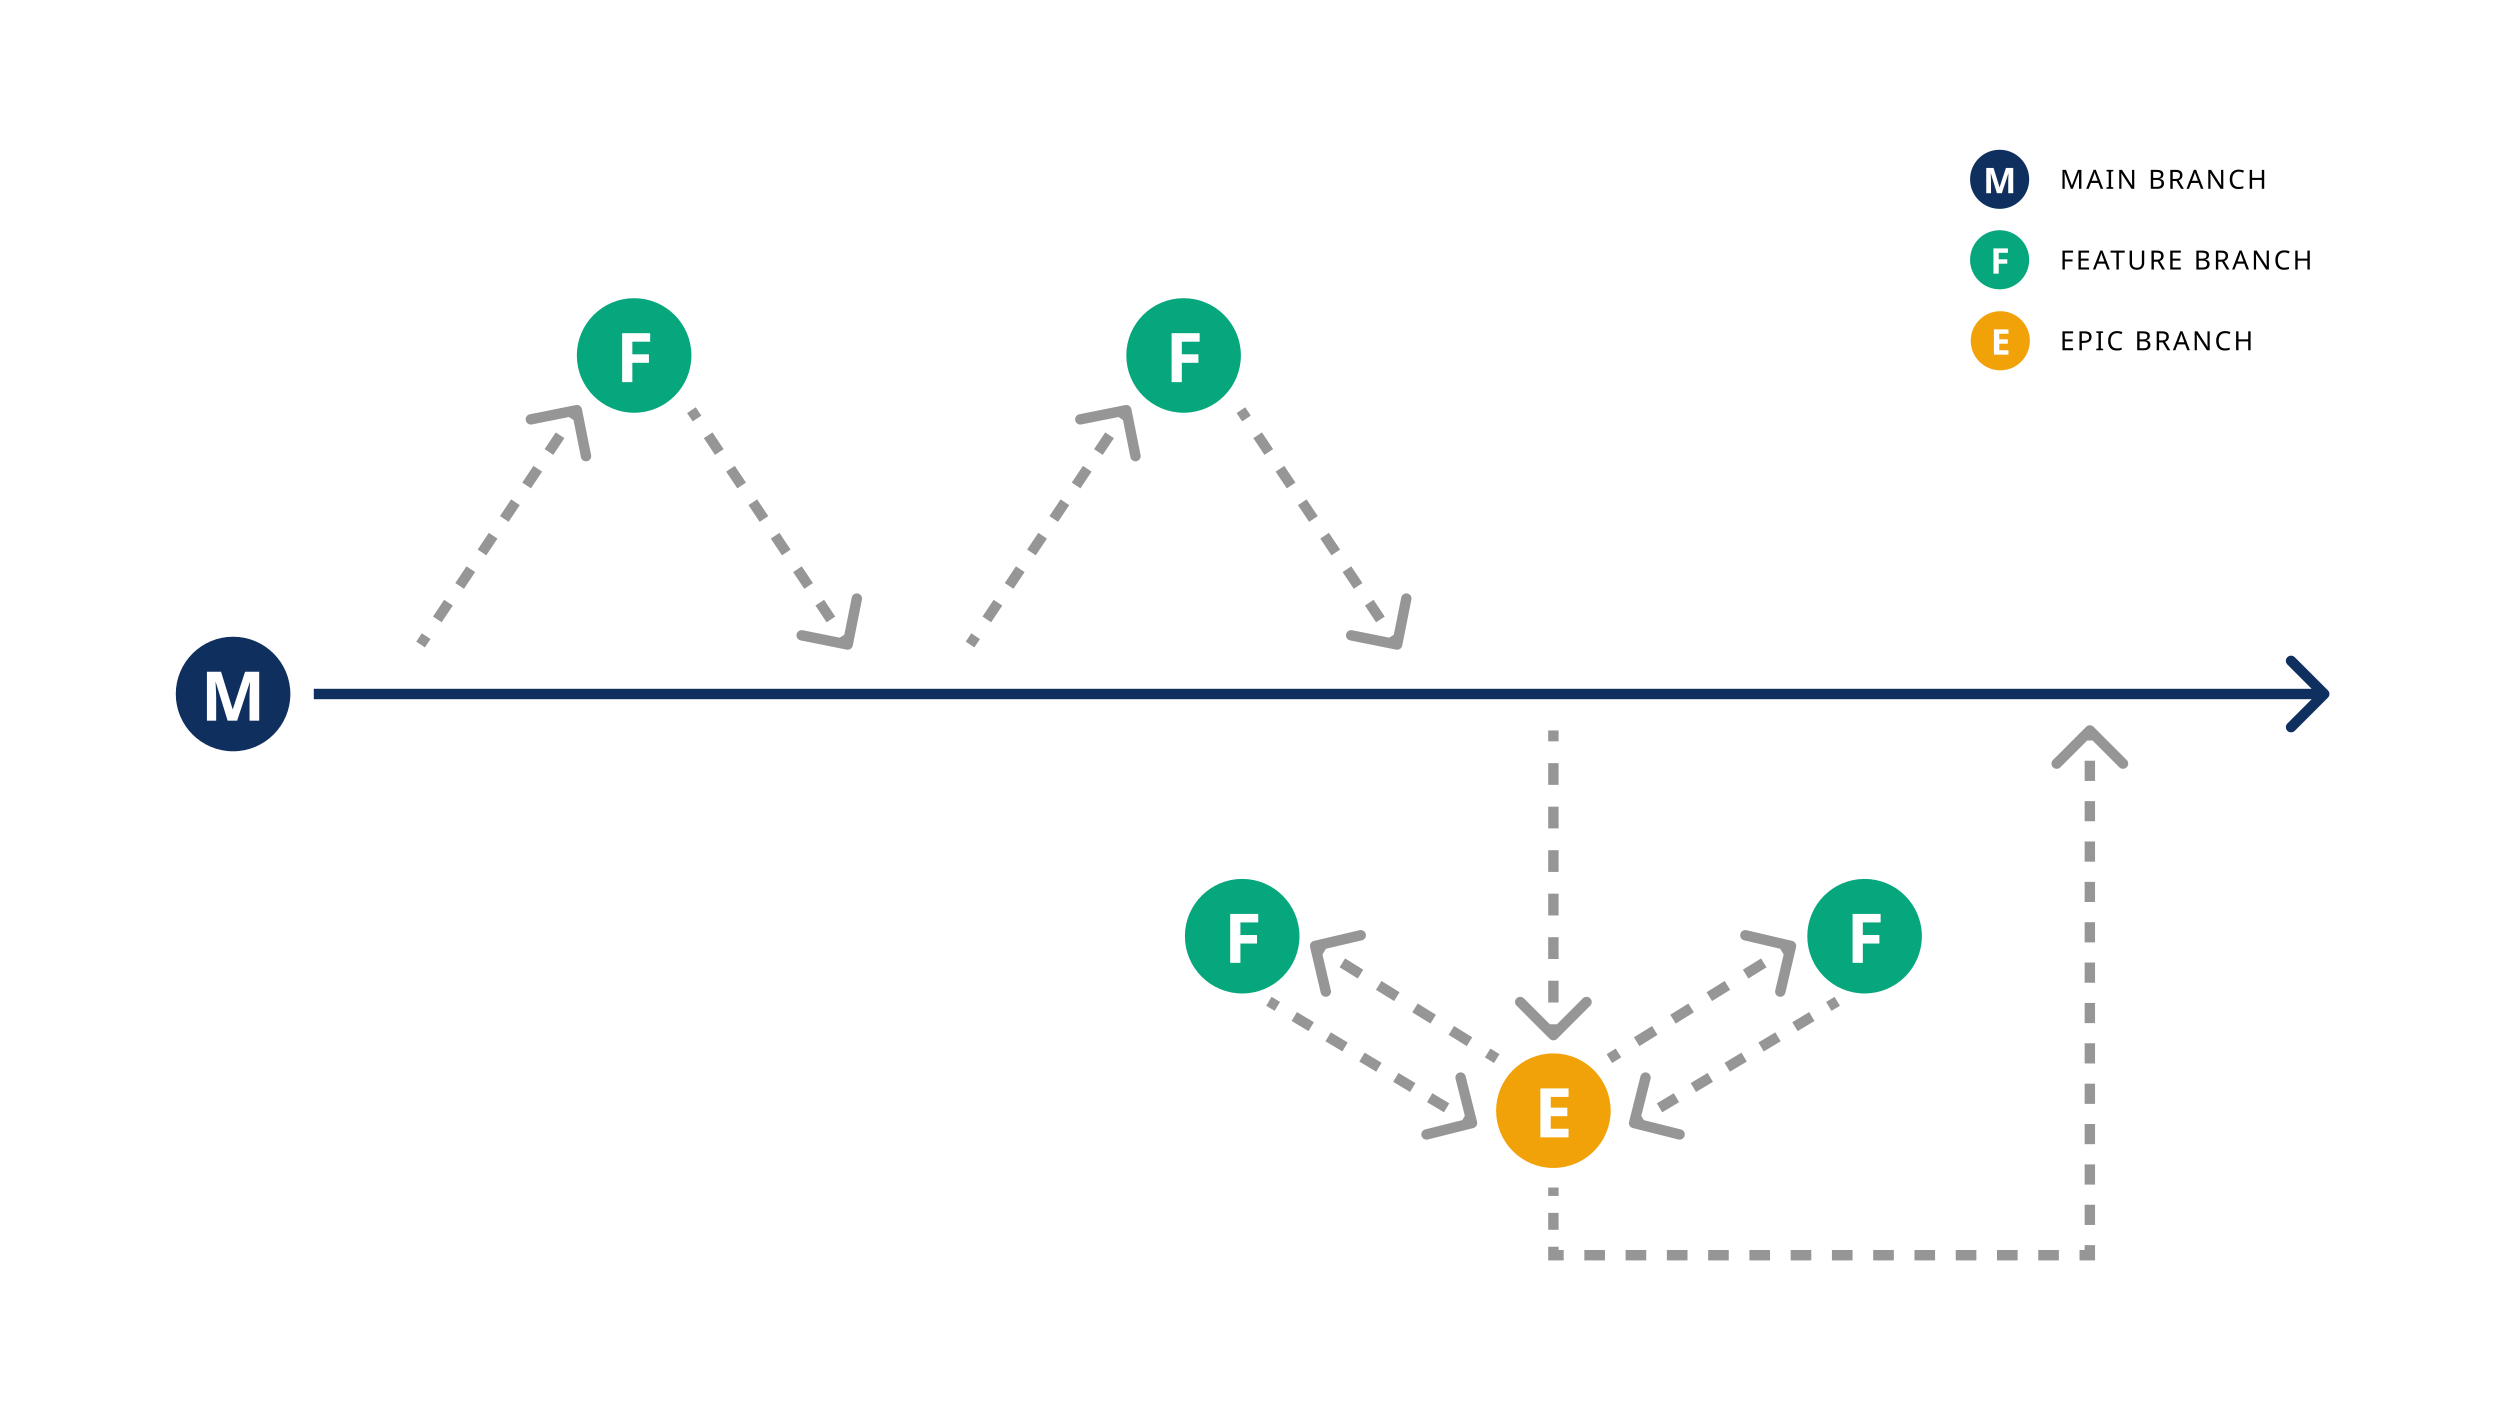 <svg width="1920" height="1080" viewBox="0 0 1920 1080" fill="none" xmlns="http://www.w3.org/2000/svg">
<rect width="1920" height="1080" fill="white"/>
<circle cx="179" cy="533" r="44" fill="#0F2F5F"/>
<path d="M174.806 553.474L165.754 524H165.543C165.578 524.702 165.631 525.754 165.701 527.158C165.771 528.561 165.841 530.07 165.912 531.684C165.982 533.298 166.017 534.737 166.017 536V553.474H158.912V515.895H169.754L178.648 544.632H178.806L188.227 515.895H199.069V553.474H191.648V535.684C191.648 534.491 191.666 533.123 191.701 531.579C191.771 530.035 191.824 528.579 191.859 527.211C191.929 525.807 191.982 524.754 192.017 524.053H191.806L182.122 553.474H174.806Z" fill="white"/>
<circle cx="1535.71" cy="137.705" r="22.705" fill="#0F2F5F"/>
<path d="M1533.64 148.373L1528.97 133.163H1528.86C1528.88 133.526 1528.91 134.069 1528.94 134.793C1528.98 135.517 1529.01 136.296 1529.05 137.129C1529.09 137.962 1529.1 138.704 1529.1 139.356V148.373H1525.44V128.981H1531.03L1535.62 143.81H1535.7L1540.57 128.981H1546.16V148.373H1542.33V139.193C1542.33 138.577 1542.34 137.871 1542.36 137.074C1542.39 136.278 1542.42 135.526 1542.44 134.82C1542.48 134.096 1542.5 133.553 1542.52 133.191H1542.41L1537.42 148.373H1533.64Z" fill="white"/>
<circle cx="1193" cy="853" r="44" fill="#F1A208"/>
<path d="M1204.64 873.474H1183.01V835.895H1204.64V842.421H1190.96V850.684H1203.7V857.211H1190.96V866.895H1204.64V873.474Z" fill="white"/>
<circle cx="1536.22" cy="261.705" r="22.705" fill="#F1A208"/>
<path d="M1542.49 272.373H1531.33V252.981H1542.49V256.349H1535.43V260.613H1542V263.98H1535.43V268.978H1542.49V272.373Z" fill="white"/>
<circle cx="487" cy="273" r="44" fill="#06A77D"/>
<path d="M485.636 293.474H477.794V255.895H499.32V262.421H485.636V272.105H498.373V278.632H485.636V293.474Z" fill="white"/>
<circle cx="1535.71" cy="199.5" r="22.705" fill="#06A77D"/>
<path d="M1535.02 210.168H1530.97V190.776H1542.08V194.144H1535.02V199.141H1541.59V202.509H1535.02V210.168Z" fill="white"/>
<circle cx="954" cy="719" r="44" fill="#06A77D"/>
<path d="M952.636 739.474H944.794V701.895H966.32V708.421H952.636V718.105H965.373V724.632H952.636V739.474Z" fill="white"/>
<circle cx="1432" cy="719" r="44" fill="#06A77D"/>
<path d="M1430.64 739.474H1422.79V701.895H1444.32V708.421H1430.64V718.105H1443.37V724.632H1430.64V739.474Z" fill="white"/>
<circle cx="909" cy="273" r="44" fill="#06A77D"/>
<path d="M907.636 293.474H899.794V255.895H921.32V262.421H907.636V272.105H920.373V278.632H907.636V293.474Z" fill="white"/>
<path d="M1787.83 535.828C1789.39 534.266 1789.39 531.734 1787.83 530.172L1762.37 504.716C1760.81 503.154 1758.28 503.154 1756.72 504.716C1755.15 506.278 1755.15 508.81 1756.72 510.373L1779.34 533L1756.72 555.627C1755.15 557.19 1755.15 559.722 1756.72 561.284C1758.28 562.846 1760.81 562.846 1762.37 561.284L1787.83 535.828ZM241 537H1785V529H241V537Z" fill="#0F2F5F"/>
<path d="M446.922 314.216C446.489 312.049 444.382 310.644 442.216 311.078L406.915 318.138C404.748 318.571 403.344 320.678 403.777 322.845C404.21 325.011 406.317 326.416 408.484 325.983L439.862 319.707L446.138 351.085C446.571 353.252 448.678 354.656 450.845 354.223C453.011 353.79 454.416 351.683 453.982 349.516L446.922 314.216ZM326.328 497.219L330.614 490.79L323.958 486.353L319.672 492.781L326.328 497.219ZM339.185 477.933L347.757 465.076L341.1 460.638L332.529 473.495L339.185 477.933ZM356.328 452.219L364.9 439.362L358.243 434.924L349.672 447.781L356.328 452.219ZM373.471 426.505L382.042 413.647L375.386 409.21L366.815 422.067L373.471 426.505ZM390.614 400.79L399.185 387.933L392.529 383.495L383.958 396.353L390.614 400.79ZM407.757 375.076L416.328 362.219L409.672 357.781L401.1 370.638L407.757 375.076ZM424.9 349.362L433.471 336.505L426.815 332.067L418.243 344.924L424.9 349.362ZM442.042 323.647L446.328 317.219L439.672 312.781L435.386 319.21L442.042 323.647Z" fill="#969696"/>
<path d="M654.922 495.784C654.489 497.951 652.382 499.356 650.216 498.922L614.915 491.862C612.748 491.429 611.344 489.322 611.777 487.155C612.21 484.989 614.317 483.584 616.484 484.017L647.862 490.293L654.138 458.915C654.571 456.748 656.678 455.344 658.845 455.777C661.011 456.21 662.416 458.317 661.982 460.484L654.922 495.784ZM534.328 312.781L538.614 319.21L531.958 323.647L527.672 317.219L534.328 312.781ZM547.185 332.067L555.757 344.924L549.1 349.362L540.529 336.505L547.185 332.067ZM564.328 357.781L572.9 370.638L566.243 375.076L557.672 362.219L564.328 357.781ZM581.471 383.495L590.042 396.353L583.386 400.79L574.815 387.933L581.471 383.495ZM598.614 409.21L607.185 422.067L600.529 426.505L591.958 413.647L598.614 409.21ZM615.757 434.924L624.328 447.781L617.672 452.219L609.1 439.362L615.757 434.924ZM632.9 460.638L641.471 473.495L634.815 477.933L626.243 465.076L632.9 460.638ZM650.042 486.353L654.328 492.781L647.672 497.219L643.386 490.79L650.042 486.353Z" fill="#969696"/>
<path d="M868.922 314.216C868.489 312.049 866.382 310.644 864.216 311.078L828.915 318.138C826.748 318.571 825.344 320.678 825.777 322.845C826.21 325.011 828.317 326.416 830.484 325.983L861.862 319.707L868.138 351.085C868.571 353.252 870.678 354.656 872.845 354.223C875.011 353.79 876.416 351.683 875.982 349.516L868.922 314.216ZM748.328 497.219L752.614 490.79L745.958 486.353L741.672 492.781L748.328 497.219ZM761.185 477.933L769.757 465.076L763.1 460.638L754.529 473.495L761.185 477.933ZM778.328 452.219L786.9 439.362L780.243 434.924L771.672 447.781L778.328 452.219ZM795.471 426.505L804.042 413.647L797.386 409.21L788.815 422.067L795.471 426.505ZM812.614 400.79L821.185 387.933L814.529 383.495L805.958 396.353L812.614 400.79ZM829.757 375.076L838.328 362.219L831.672 357.781L823.1 370.638L829.757 375.076ZM846.9 349.362L855.471 336.505L848.815 332.067L840.243 344.924L846.9 349.362ZM864.042 323.647L868.328 317.219L861.672 312.781L857.386 319.21L864.042 323.647Z" fill="#969696"/>
<path d="M1076.92 495.784C1076.49 497.951 1074.38 499.356 1072.22 498.922L1036.91 491.862C1034.75 491.429 1033.34 489.322 1033.78 487.155C1034.21 484.989 1036.32 483.584 1038.48 484.017L1069.86 490.293L1076.14 458.915C1076.57 456.748 1078.68 455.344 1080.84 455.777C1083.01 456.21 1084.42 458.317 1083.98 460.484L1076.92 495.784ZM956.328 312.781L960.614 319.21L953.958 323.647L949.672 317.219L956.328 312.781ZM969.185 332.067L977.757 344.924L971.1 349.362L962.529 336.505L969.185 332.067ZM986.328 357.781L994.9 370.638L988.243 375.076L979.672 362.219L986.328 357.781ZM1003.47 383.495L1012.04 396.353L1005.39 400.79L996.815 387.933L1003.47 383.495ZM1020.61 409.21L1029.19 422.067L1022.53 426.505L1013.96 413.647L1020.61 409.21ZM1037.76 434.924L1046.33 447.781L1039.67 452.219L1031.1 439.362L1037.76 434.924ZM1054.9 460.638L1063.47 473.495L1056.81 477.933L1048.24 465.076L1054.9 460.638ZM1072.04 486.353L1076.33 492.781L1069.67 497.219L1065.39 490.79L1072.04 486.353Z" fill="#969696"/>
<path d="M1190.17 797.828C1191.73 799.391 1194.27 799.391 1195.83 797.828L1221.28 772.373C1222.85 770.81 1222.85 768.278 1221.28 766.716C1219.72 765.154 1217.19 765.154 1215.63 766.716L1193 789.343L1170.37 766.716C1168.81 765.154 1166.28 765.154 1164.72 766.716C1163.15 768.278 1163.15 770.81 1164.72 772.373L1190.17 797.828ZM1189 561V569.357H1197V561H1189ZM1189 586.071V602.786H1197V586.071H1189ZM1189 619.5V636.214H1197V619.5H1189ZM1189 652.929V669.643H1197V652.929H1189ZM1189 686.357V703.071H1197V686.357H1189ZM1189 719.786V736.5H1197V719.786H1189ZM1189 753.214V769.929H1197V753.214H1189ZM1189 786.643V795H1197V786.643H1189Z" fill="#969696"/>
<path d="M1009.09 722.606C1006.94 723.11 1005.6 725.262 1006.11 727.413L1014.33 762.462C1014.83 764.613 1016.98 765.948 1019.13 765.443C1021.28 764.939 1022.62 762.787 1022.11 760.636L1014.81 729.481L1045.96 722.175C1048.11 721.67 1049.45 719.518 1048.94 717.367C1048.44 715.216 1046.29 713.882 1044.14 714.386L1009.09 722.606ZM1007.89 729.9L1014.87 734.225L1019.08 727.425L1012.11 723.1L1007.89 729.9ZM1028.82 742.875L1042.77 751.525L1046.98 744.726L1033.03 736.075L1028.82 742.875ZM1056.72 760.175L1070.67 768.825L1074.88 762.026L1060.93 753.375L1056.72 760.175ZM1084.62 777.475L1098.57 786.125L1102.78 779.325L1088.83 770.675L1084.62 777.475ZM1112.52 794.774L1126.47 803.424L1130.68 796.625L1116.73 787.975L1112.52 794.774ZM1140.42 812.074L1147.39 816.399L1151.61 809.601L1144.63 805.275L1140.42 812.074Z" fill="#969696"/>
<path d="M1376.41 722.606C1378.56 723.11 1379.9 725.262 1379.39 727.413L1371.17 762.462C1370.67 764.613 1368.52 765.948 1366.37 765.443C1364.22 764.939 1362.88 762.787 1363.39 760.636L1370.69 729.481L1339.54 722.175C1337.39 721.67 1336.05 719.518 1336.56 717.367C1337.06 715.216 1339.21 713.882 1341.36 714.386L1376.41 722.606ZM1377.61 729.9L1370.63 734.225L1366.42 727.425L1373.39 723.1L1377.61 729.9ZM1356.68 742.875L1342.73 751.525L1338.52 744.726L1352.47 736.075L1356.68 742.875ZM1328.78 760.175L1314.83 768.825L1310.62 762.026L1324.57 753.375L1328.78 760.175ZM1300.88 777.475L1286.93 786.125L1282.72 779.325L1296.67 770.675L1300.88 777.475ZM1272.98 794.774L1259.03 803.424L1254.82 796.625L1268.77 787.975L1272.98 794.774ZM1245.08 812.074L1238.11 816.399L1233.89 809.601L1240.87 805.275L1245.08 812.074Z" fill="#969696"/>
<path d="M1131.47 866.38C1133.61 865.843 1134.92 863.671 1134.38 861.528L1125.63 826.607C1125.1 824.464 1122.92 823.162 1120.78 823.699C1118.64 824.236 1117.34 826.408 1117.87 828.551L1125.65 859.592L1094.61 867.368C1092.46 867.904 1091.16 870.077 1091.7 872.22C1092.24 874.363 1094.41 875.665 1096.55 875.128L1131.47 866.38ZM972.444 772.431L978.944 776.327L983.056 769.465L976.556 765.569L972.444 772.431ZM991.944 784.118L1004.94 791.91L1009.06 785.048L996.056 777.257L991.944 784.118ZM1017.94 799.702L1030.94 807.493L1035.06 800.632L1022.06 792.84L1017.94 799.702ZM1043.94 815.285L1056.94 823.077L1061.06 816.215L1048.06 808.423L1043.94 815.285ZM1069.94 830.868L1082.94 838.66L1087.06 831.798L1074.06 824.007L1069.94 830.868ZM1095.94 846.452L1108.94 854.243L1113.06 847.382L1100.06 839.59L1095.94 846.452ZM1121.94 862.035L1128.44 865.931L1132.56 859.069L1126.06 855.173L1121.94 862.035Z" fill="#969696"/>
<path d="M1254.03 866.38C1251.89 865.843 1250.58 863.671 1251.12 861.528L1259.87 826.607C1260.4 824.464 1262.58 823.162 1264.72 823.699C1266.86 824.236 1268.16 826.408 1267.63 828.551L1259.85 859.592L1290.89 867.368C1293.04 867.904 1294.34 870.077 1293.8 872.22C1293.26 874.363 1291.09 875.665 1288.95 875.128L1254.03 866.38ZM1413.06 772.431L1406.56 776.327L1402.44 769.465L1408.94 765.569L1413.06 772.431ZM1393.56 784.118L1380.56 791.91L1376.44 785.048L1389.44 777.257L1393.56 784.118ZM1367.56 799.702L1354.56 807.493L1350.44 800.632L1363.44 792.84L1367.56 799.702ZM1341.56 815.285L1328.56 823.077L1324.44 816.215L1337.44 808.423L1341.56 815.285ZM1315.56 830.868L1302.56 838.66L1298.44 831.798L1311.44 824.007L1315.56 830.868ZM1289.56 846.452L1276.56 854.243L1272.44 847.382L1285.44 839.59L1289.56 846.452ZM1263.56 862.035L1257.06 865.931L1252.94 859.069L1259.44 855.173L1263.56 862.035Z" fill="#969696"/>
<path d="M1193 964H1189V968H1193V964ZM1605 964V968H1609V964H1605ZM1607.83 558.172C1606.27 556.609 1603.73 556.609 1602.17 558.172L1576.72 583.627C1575.15 585.19 1575.15 587.722 1576.72 589.284C1578.28 590.846 1580.81 590.846 1582.37 589.284L1605 566.657L1627.63 589.284C1629.19 590.846 1631.72 590.846 1633.28 589.284C1634.85 587.722 1634.85 585.19 1633.28 583.627L1607.83 558.172ZM1189 912V918.5H1197V912H1189ZM1189 931.5V944.5H1197V931.5H1189ZM1189 957.5V964H1197V957.5H1189ZM1193 968H1200.92V960H1193V968ZM1216.77 968H1232.62V960H1216.77V968ZM1248.46 968H1264.31V960H1248.46V968ZM1280.15 968H1296V960H1280.15V968ZM1311.85 968H1327.69V960H1311.85V968ZM1343.54 968H1359.38V960H1343.54V968ZM1375.23 968H1391.08V960H1375.23V968ZM1406.92 968H1422.77V960H1406.92V968ZM1438.62 968H1454.46V960H1438.62V968ZM1470.31 968H1486.15V960H1470.31V968ZM1502 968H1517.85V960H1502V968ZM1533.69 968H1549.54V960H1533.69V968ZM1565.38 968H1581.23V960H1565.38V968ZM1597.08 968H1605V960H1597.08V968ZM1609 964V956.25H1601V964H1609ZM1609 940.75V925.25H1601V940.75H1609ZM1609 909.75V894.25H1601V909.75H1609ZM1609 878.75V863.25H1601V878.75H1609ZM1609 847.75V832.25H1601V847.75H1609ZM1609 816.75V801.25H1601V816.75H1609ZM1609 785.75V770.25H1601V785.75H1609ZM1609 754.75V739.25H1601V754.75H1609ZM1609 723.75V708.25H1601V723.75H1609ZM1609 692.75V677.25H1601V692.75H1609ZM1609 661.75V646.25H1601V661.75H1609ZM1609 630.75V615.25H1601V630.75H1609ZM1609 599.75V584.25H1601V599.75H1609ZM1609 568.75V561H1601V568.75H1609Z" fill="#969696"/>
<path d="M1590.4 145L1585.61 132.244H1585.53C1585.57 132.665 1585.6 133.235 1585.63 133.955C1585.65 134.662 1585.67 135.402 1585.67 136.177V145H1583.98V130.451H1586.69L1591.17 142.371H1591.25L1595.82 130.451H1598.51V145H1596.69V136.054C1596.69 135.348 1596.71 134.648 1596.73 133.955C1596.77 133.263 1596.81 132.699 1596.83 132.264H1596.75L1591.9 145H1590.4ZM1613.32 145L1611.57 140.497H1605.81L1604.07 145H1602.22L1607.9 130.389H1609.55L1615.22 145H1613.32ZM1611.02 138.866L1609.39 134.465C1609.35 134.356 1609.28 134.159 1609.19 133.874C1609.09 133.589 1609 133.297 1608.9 132.998C1608.82 132.685 1608.75 132.448 1608.7 132.285C1608.59 132.706 1608.47 133.12 1608.35 133.528C1608.24 133.922 1608.15 134.234 1608.07 134.465L1606.42 138.866H1611.02ZM1623.04 145H1617.78V143.94L1619.49 143.553V131.918L1617.78 131.51V130.451H1623.04V131.51L1621.33 131.918V143.553L1623.04 143.94V145ZM1639.11 145H1636.97L1629.19 132.916H1629.11C1629.13 133.392 1629.17 133.983 1629.21 134.689C1629.25 135.395 1629.27 136.122 1629.27 136.869V145H1627.58V130.451H1629.7L1637.46 142.494H1637.54C1637.53 142.276 1637.51 141.95 1637.48 141.515C1637.47 141.081 1637.45 140.612 1637.42 140.109C1637.41 139.593 1637.4 139.111 1637.4 138.663V130.451H1639.11V145ZM1651.82 130.451H1655.98C1657.78 130.451 1659.15 130.722 1660.09 131.266C1661.03 131.809 1661.5 132.74 1661.5 134.057C1661.5 134.913 1661.26 135.626 1660.78 136.197C1660.31 136.754 1659.62 137.114 1658.73 137.277V137.379C1659.34 137.488 1659.89 137.671 1660.38 137.929C1660.88 138.187 1661.27 138.554 1661.56 139.029C1661.84 139.505 1661.99 140.116 1661.99 140.863C1661.99 142.181 1661.53 143.2 1660.62 143.92C1659.73 144.64 1658.5 145 1656.93 145H1651.82V130.451ZM1653.65 136.645H1656.34C1657.58 136.645 1658.43 136.448 1658.89 136.054C1659.37 135.647 1659.6 135.049 1659.6 134.261C1659.6 133.46 1659.32 132.889 1658.75 132.549C1658.19 132.196 1657.29 132.02 1656.06 132.02H1653.65V136.645ZM1653.65 138.174V143.451H1656.59C1657.88 143.451 1658.77 143.2 1659.28 142.697C1659.78 142.195 1660.03 141.536 1660.03 140.721C1660.03 139.96 1659.77 139.349 1659.24 138.887C1658.72 138.411 1657.79 138.174 1656.44 138.174H1653.65ZM1670.82 130.451C1672.63 130.451 1673.96 130.797 1674.81 131.49C1675.68 132.169 1676.12 133.202 1676.12 134.587C1676.12 135.362 1675.97 136.007 1675.69 136.523C1675.4 137.039 1675.04 137.454 1674.59 137.766C1674.15 138.078 1673.69 138.316 1673.2 138.479L1677.2 145H1675.06L1671.53 138.989H1668.64V145H1666.8V130.451H1670.82ZM1670.72 132.04H1668.64V137.44H1670.82C1672 137.44 1672.86 137.209 1673.41 136.747C1673.95 136.272 1674.22 135.579 1674.22 134.669C1674.22 133.718 1673.94 133.045 1673.37 132.651C1672.8 132.244 1671.91 132.04 1670.72 132.04ZM1690.34 145L1688.59 140.497H1682.82L1681.09 145H1679.24L1684.92 130.389H1686.57L1692.24 145H1690.34ZM1688.04 138.866L1686.41 134.465C1686.37 134.356 1686.3 134.159 1686.2 133.874C1686.11 133.589 1686.01 133.297 1685.92 132.998C1685.84 132.685 1685.77 132.448 1685.72 132.285C1685.61 132.706 1685.49 133.12 1685.37 133.528C1685.26 133.922 1685.17 134.234 1685.08 134.465L1683.43 138.866H1688.04ZM1707.49 145H1705.35L1697.57 132.916H1697.49C1697.51 133.392 1697.55 133.983 1697.59 134.689C1697.63 135.395 1697.65 136.122 1697.65 136.869V145H1695.96V130.451H1698.08L1705.84 142.494H1705.92C1705.91 142.276 1705.89 141.95 1705.86 141.515C1705.85 141.081 1705.83 140.612 1705.8 140.109C1705.79 139.593 1705.78 139.111 1705.78 138.663V130.451H1707.49V145ZM1719.41 131.857C1717.85 131.857 1716.62 132.38 1715.72 133.426C1714.82 134.472 1714.38 135.905 1714.38 137.725C1714.38 139.532 1714.79 140.965 1715.62 142.025C1716.46 143.071 1717.72 143.594 1719.39 143.594C1720.01 143.594 1720.61 143.54 1721.18 143.431C1721.75 143.322 1722.32 143.186 1722.87 143.023V144.613C1722.33 144.817 1721.77 144.966 1721.18 145.061C1720.61 145.156 1719.92 145.204 1719.12 145.204C1717.64 145.204 1716.41 144.898 1715.41 144.287C1714.42 143.675 1713.68 142.806 1713.17 141.678C1712.68 140.551 1712.44 139.226 1712.44 137.705C1712.44 136.238 1712.7 134.947 1713.23 133.833C1713.78 132.706 1714.57 131.829 1715.62 131.205C1716.66 130.566 1717.93 130.247 1719.43 130.247C1720.96 130.247 1722.3 130.532 1723.44 131.103L1722.71 132.651C1722.26 132.448 1721.76 132.264 1721.2 132.101C1720.66 131.938 1720.06 131.857 1719.41 131.857ZM1738.91 145H1737.07V138.214H1729.61V145H1727.78V130.451H1729.61V136.605H1737.07V130.451H1738.91V145Z" fill="black"/>
<path d="M1585.81 207H1583.98V192.451H1592.11V194.06H1585.81V199.216H1591.72V200.826H1585.81V207ZM1604.41 207H1596.28V192.451H1604.41V194.06H1598.11V198.605H1604.04V200.194H1598.11V205.39H1604.41V207ZM1618.46 207L1616.71 202.497H1610.94L1609.21 207H1607.35L1613.04 192.389H1614.69L1620.35 207H1618.46ZM1616.16 200.866L1614.53 196.465C1614.49 196.356 1614.42 196.159 1614.32 195.874C1614.23 195.589 1614.13 195.297 1614.04 194.998C1613.96 194.685 1613.89 194.448 1613.83 194.285C1613.73 194.706 1613.61 195.12 1613.49 195.528C1613.38 195.922 1613.28 196.234 1613.2 196.465L1611.55 200.866H1616.16ZM1627.25 207H1625.42V194.06H1620.87V192.451H1631.77V194.06H1627.25V207ZM1646.76 192.451V201.865C1646.76 202.87 1646.56 203.78 1646.15 204.595C1645.75 205.397 1645.12 206.035 1644.28 206.511C1643.44 206.973 1642.38 207.204 1641.1 207.204C1639.28 207.204 1637.9 206.715 1636.96 205.737C1636.03 204.745 1635.56 203.441 1635.56 201.824V192.451H1637.39V201.885C1637.39 203.067 1637.7 203.984 1638.33 204.636C1638.97 205.288 1639.92 205.614 1641.2 205.614C1642.52 205.614 1643.47 205.268 1644.05 204.575C1644.65 203.869 1644.95 202.965 1644.95 201.865V192.451H1646.76ZM1656.35 192.451C1658.16 192.451 1659.49 192.797 1660.34 193.49C1661.21 194.169 1661.65 195.202 1661.65 196.587C1661.65 197.362 1661.51 198.007 1661.22 198.523C1660.94 199.039 1660.57 199.454 1660.12 199.766C1659.69 200.078 1659.22 200.316 1658.73 200.479L1662.73 207H1660.59L1657.06 200.989H1654.17V207H1652.34V192.451H1656.35ZM1656.25 194.04H1654.17V199.44H1656.35C1657.53 199.44 1658.4 199.209 1658.94 198.747C1659.48 198.272 1659.75 197.579 1659.75 196.669C1659.75 195.718 1659.47 195.045 1658.9 194.651C1658.33 194.244 1657.44 194.04 1656.25 194.04ZM1674.88 207H1666.74V192.451H1674.88V194.06H1668.58V198.605H1674.51V200.194H1668.58V205.39H1674.88V207ZM1686.82 192.451H1690.98C1692.79 192.451 1694.16 192.722 1695.1 193.266C1696.04 193.809 1696.5 194.74 1696.5 196.057C1696.5 196.913 1696.27 197.626 1695.79 198.197C1695.32 198.754 1694.63 199.114 1693.73 199.277V199.379C1694.34 199.488 1694.89 199.671 1695.38 199.929C1695.89 200.187 1696.28 200.554 1696.57 201.029C1696.85 201.505 1696.99 202.116 1696.99 202.863C1696.99 204.181 1696.54 205.2 1695.63 205.92C1694.73 206.64 1693.5 207 1691.94 207H1686.82V192.451ZM1688.66 198.645H1691.35C1692.58 198.645 1693.43 198.448 1693.9 198.054C1694.37 197.647 1694.61 197.049 1694.61 196.261C1694.61 195.46 1694.32 194.889 1693.75 194.549C1693.2 194.196 1692.3 194.02 1691.06 194.02H1688.66V198.645ZM1688.66 200.174V205.451H1691.59C1692.88 205.451 1693.78 205.2 1694.28 204.697C1694.79 204.195 1695.04 203.536 1695.04 202.721C1695.04 201.96 1694.77 201.349 1694.24 200.887C1693.73 200.411 1692.8 200.174 1691.45 200.174H1688.66ZM1705.82 192.451C1707.63 192.451 1708.96 192.797 1709.82 193.49C1710.69 194.169 1711.12 195.202 1711.12 196.587C1711.12 197.362 1710.98 198.007 1710.69 198.523C1710.41 199.039 1710.04 199.454 1709.59 199.766C1709.16 200.078 1708.7 200.316 1708.21 200.479L1712.2 207H1710.06L1706.54 200.989H1703.64V207H1701.81V192.451H1705.82ZM1705.72 194.04H1703.64V199.44H1705.82C1707.01 199.44 1707.87 199.209 1708.41 198.747C1708.96 198.272 1709.23 197.579 1709.23 196.669C1709.23 195.718 1708.94 195.045 1708.37 194.651C1707.8 194.244 1706.92 194.04 1705.72 194.04ZM1725.35 207L1723.6 202.497H1717.83L1716.1 207H1714.24L1719.93 192.389H1721.58L1727.24 207H1725.35ZM1723.04 200.866L1721.41 196.465C1721.37 196.356 1721.31 196.159 1721.21 195.874C1721.12 195.589 1721.02 195.297 1720.93 194.998C1720.84 194.685 1720.78 194.448 1720.72 194.285C1720.61 194.706 1720.5 195.12 1720.38 195.528C1720.27 195.922 1720.17 196.234 1720.09 196.465L1718.44 200.866H1723.04ZM1742.5 207H1740.36L1732.57 194.916H1732.49C1732.52 195.392 1732.55 195.983 1732.6 196.689C1732.64 197.395 1732.66 198.122 1732.66 198.869V207H1730.97V192.451H1733.08L1740.85 204.494H1740.93C1740.92 204.276 1740.9 203.95 1740.87 203.515C1740.85 203.081 1740.83 202.612 1740.81 202.109C1740.79 201.593 1740.79 201.111 1740.79 200.663V192.451H1742.5V207ZM1754.41 193.857C1752.85 193.857 1751.62 194.38 1750.73 195.426C1749.83 196.472 1749.38 197.905 1749.38 199.725C1749.38 201.532 1749.8 202.965 1750.62 204.025C1751.47 205.071 1752.72 205.594 1754.39 205.594C1755.02 205.594 1755.62 205.54 1756.19 205.431C1756.76 205.322 1757.32 205.186 1757.88 205.023V206.613C1757.34 206.817 1756.77 206.966 1756.19 207.061C1755.62 207.156 1754.93 207.204 1754.13 207.204C1752.65 207.204 1751.41 206.898 1750.42 206.287C1749.43 205.675 1748.68 204.806 1748.18 203.678C1747.69 202.551 1747.45 201.226 1747.45 199.705C1747.45 198.238 1747.71 196.947 1748.24 195.833C1748.78 194.706 1749.58 193.829 1750.62 193.205C1751.67 192.566 1752.94 192.247 1754.43 192.247C1755.97 192.247 1757.31 192.532 1758.45 193.103L1757.72 194.651C1757.27 194.448 1756.76 194.264 1756.21 194.101C1755.66 193.938 1755.07 193.857 1754.41 193.857ZM1773.91 207H1772.08V200.214H1764.62V207H1762.79V192.451H1764.62V198.605H1772.08V192.451H1773.91V207Z" fill="black"/>
<path d="M1592.11 269H1583.98V254.451H1592.11V256.06H1585.81V260.605H1591.74V262.194H1585.81V267.39H1592.11V269ZM1600.88 254.451C1602.78 254.451 1604.17 254.824 1605.04 255.571C1605.91 256.318 1606.34 257.371 1606.34 258.73C1606.34 259.531 1606.16 260.285 1605.79 260.992C1605.44 261.685 1604.84 262.248 1603.98 262.683C1603.14 263.118 1601.99 263.335 1600.54 263.335H1598.87V269H1597.03V254.451H1600.88ZM1600.72 256.02H1598.87V261.766H1600.33C1601.72 261.766 1602.75 261.542 1603.43 261.094C1604.11 260.645 1604.45 259.885 1604.45 258.811C1604.45 257.874 1604.14 257.174 1603.53 256.712C1602.93 256.251 1602 256.02 1600.72 256.02ZM1615.2 269H1609.94V267.94L1611.65 267.553V255.918L1609.94 255.51V254.451H1615.2V255.51L1613.49 255.918V267.553L1615.2 267.94V269ZM1625.97 255.857C1624.41 255.857 1623.18 256.38 1622.29 257.426C1621.39 258.472 1620.94 259.905 1620.94 261.725C1620.94 263.532 1621.36 264.965 1622.18 266.025C1623.03 267.071 1624.28 267.594 1625.95 267.594C1626.58 267.594 1627.18 267.54 1627.75 267.431C1628.32 267.322 1628.88 267.186 1629.44 267.023V268.613C1628.9 268.817 1628.33 268.966 1627.75 269.061C1627.18 269.156 1626.49 269.204 1625.69 269.204C1624.21 269.204 1622.97 268.898 1621.98 268.287C1620.99 267.675 1620.24 266.806 1619.74 265.678C1619.25 264.551 1619.01 263.226 1619.01 261.705C1619.01 260.238 1619.27 258.947 1619.8 257.833C1620.34 256.706 1621.14 255.829 1622.18 255.205C1623.23 254.566 1624.5 254.247 1625.99 254.247C1627.53 254.247 1628.87 254.532 1630.01 255.103L1629.28 256.651C1628.83 256.448 1628.32 256.264 1627.77 256.101C1627.22 255.938 1626.63 255.857 1625.97 255.857ZM1641.37 254.451H1645.53C1647.34 254.451 1648.71 254.722 1649.64 255.266C1650.58 255.809 1651.05 256.74 1651.05 258.057C1651.05 258.913 1650.81 259.626 1650.34 260.197C1649.86 260.754 1649.18 261.114 1648.28 261.277V261.379C1648.89 261.488 1649.44 261.671 1649.93 261.929C1650.43 262.187 1650.83 262.554 1651.11 263.029C1651.4 263.505 1651.54 264.116 1651.54 264.863C1651.54 266.181 1651.08 267.2 1650.17 267.92C1649.28 268.64 1648.05 269 1646.49 269H1641.37V254.451ZM1643.21 260.645H1645.9C1647.13 260.645 1647.98 260.448 1648.44 260.054C1648.92 259.647 1649.16 259.049 1649.16 258.261C1649.16 257.46 1648.87 256.889 1648.3 256.549C1647.74 256.196 1646.85 256.02 1645.61 256.02H1643.21V260.645ZM1643.21 262.174V267.451H1646.14C1647.43 267.451 1648.33 267.2 1648.83 266.697C1649.33 266.195 1649.58 265.536 1649.58 264.721C1649.58 263.96 1649.32 263.349 1648.79 262.887C1648.27 262.411 1647.34 262.174 1646 262.174H1643.21ZM1660.37 254.451C1662.18 254.451 1663.51 254.797 1664.37 255.49C1665.23 256.169 1665.67 257.202 1665.67 258.587C1665.67 259.362 1665.53 260.007 1665.24 260.523C1664.96 261.039 1664.59 261.454 1664.14 261.766C1663.71 262.078 1663.24 262.316 1662.76 262.479L1666.75 269H1664.61L1661.08 262.989H1658.19V269H1656.36V254.451H1660.37ZM1660.27 256.04H1658.19V261.44H1660.37C1661.55 261.44 1662.42 261.209 1662.96 260.747C1663.5 260.272 1663.77 259.579 1663.77 258.669C1663.77 257.718 1663.49 257.045 1662.92 256.651C1662.35 256.244 1661.46 256.04 1660.27 256.04ZM1679.89 269L1678.14 264.497H1672.37L1670.64 269H1668.79L1674.47 254.389H1676.12L1681.79 269H1679.89ZM1677.59 262.866L1675.96 258.465C1675.92 258.356 1675.85 258.159 1675.76 257.874C1675.66 257.589 1675.57 257.297 1675.47 256.998C1675.39 256.685 1675.32 256.448 1675.27 256.285C1675.16 256.706 1675.04 257.12 1674.92 257.528C1674.81 257.922 1674.72 258.234 1674.64 258.465L1672.99 262.866H1677.59ZM1697.05 269H1694.91L1687.12 256.916H1687.04C1687.07 257.392 1687.1 257.983 1687.14 258.689C1687.18 259.395 1687.2 260.122 1687.2 260.869V269H1685.51V254.451H1687.63L1695.39 266.494H1695.48C1695.46 266.276 1695.44 265.95 1695.41 265.515C1695.4 265.081 1695.38 264.612 1695.35 264.109C1695.34 263.593 1695.33 263.111 1695.33 262.663V254.451H1697.05V269ZM1708.96 255.857C1707.4 255.857 1706.17 256.38 1705.27 257.426C1704.38 258.472 1703.93 259.905 1703.93 261.725C1703.93 263.532 1704.34 264.965 1705.17 266.025C1706.01 267.071 1707.27 267.594 1708.94 267.594C1709.57 267.594 1710.16 267.54 1710.73 267.431C1711.3 267.322 1711.87 267.186 1712.43 267.023V268.613C1711.88 268.817 1711.32 268.966 1710.73 269.061C1710.16 269.156 1709.48 269.204 1708.68 269.204C1707.2 269.204 1705.96 268.898 1704.97 268.287C1703.98 267.675 1703.23 266.806 1702.73 265.678C1702.24 264.551 1701.99 263.226 1701.99 261.705C1701.99 260.238 1702.26 258.947 1702.79 257.833C1703.33 256.706 1704.12 255.829 1705.17 255.205C1706.22 254.566 1707.49 254.247 1708.98 254.247C1710.52 254.247 1711.85 254.532 1713 255.103L1712.26 256.651C1711.81 256.448 1711.31 256.264 1710.75 256.101C1710.21 255.938 1709.61 255.857 1708.96 255.857ZM1728.46 269H1726.62V262.214H1719.17V269H1717.33V254.451H1719.17V260.605H1726.62V254.451H1728.46V269Z" fill="black"/>
</svg>
